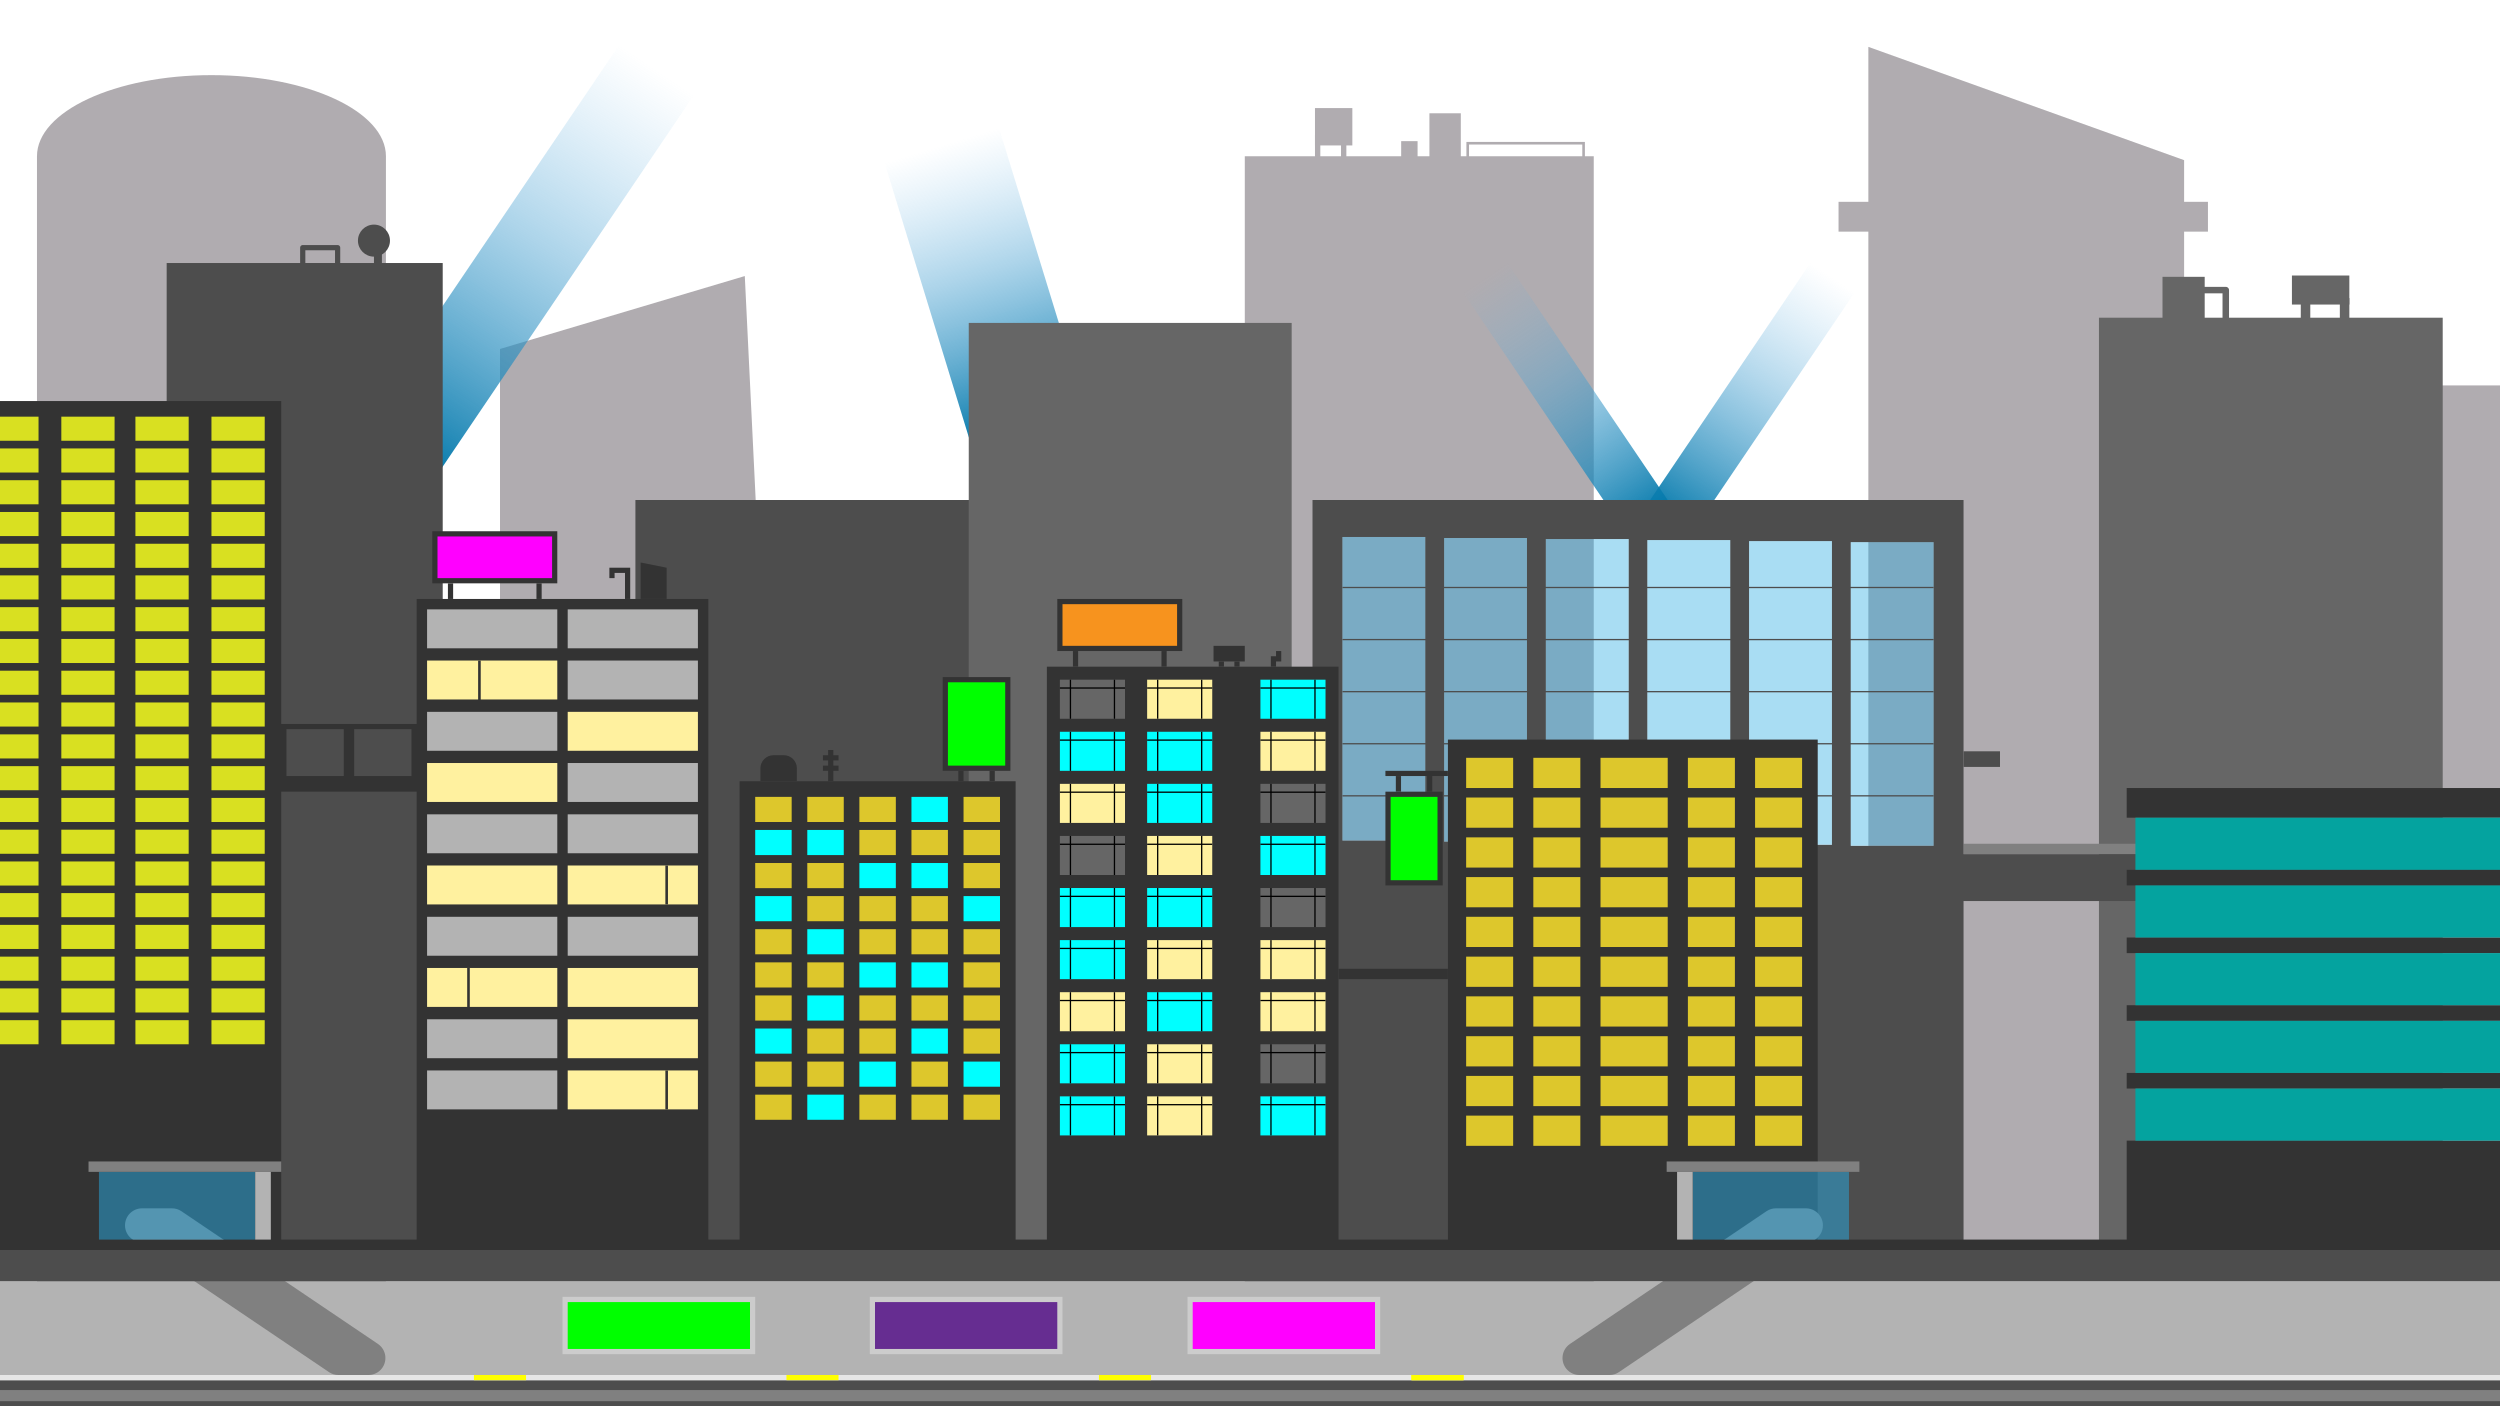 <?xml version="1.0" encoding="utf-8"?>
<!-- Generator: Adobe Illustrator 25.1.0, SVG Export Plug-In . SVG Version: 6.00 Build 0)  -->
<svg version="1.1" xmlns="http://www.w3.org/2000/svg" xmlns:xlink="http://www.w3.org/1999/xlink" x="0px" y="0px"
	 viewBox="0 0 1920 1080" style="enable-background:new 0 0 1920 1080;" xml:space="preserve">
<style type="text/css">
	.st0{fill:#B0ACB0;}
	.st1{fill:#666666;}
	.st2{fill:none;stroke:#666666;stroke-width:5;stroke-linejoin:round;stroke-miterlimit:10;}
	.st3{fill:#808080;}
	.st4{fill:#4D4D4D;}
	.st5{fill:#B3B3B3;}
	.st6{opacity:0.4;}
	.st7{opacity:0.5;fill:#DDC72C;enable-background:new    ;}
	.st8{fill:#F2F2F2;}
	.st9{fill:url(#SVGID_1_);}
	.st10{fill:url(#SVGID_2_);}
	.st11{fill:url(#SVGID_3_);}
	.st12{fill:url(#SVGID_4_);}
	.st13{fill:#29ABE2;}
	.st14{fill:none;stroke:#4D4D4D;stroke-miterlimit:10;}
	.st15{fill:#333333;}
	.st16{fill:#DDC72C;}
	.st17{fill:#00FFFF;}
	.st18{fill:#FFF19F;}
	.st19{fill:#D9E021;}
	.st20{fill:#04A39F;}
	.st21{fill:none;stroke:#000000;stroke-miterlimit:10;}
	.st22{fill:none;stroke:#333333;stroke-width:2;stroke-miterlimit:10;}
	.st23{fill:#00FF00;}
	.st24{fill:#FF00FF;}
	.st25{fill:#F7931E;}
	.st26{fill:#E6E6E6;}
	.st27{fill:#FFFF00;}
	.st28{fill:#CCCCCC;}
	.st29{fill:#662D91;}
	.st30{opacity:0.5;fill:#29ABE2;enable-background:new    ;}
	.st31{fill:none;stroke:#B0ACB0;stroke-width:2;stroke-miterlimit:10;}
	.st32{fill:none;stroke:#4D4D4D;stroke-width:4;stroke-linejoin:round;stroke-miterlimit:10;}
</style>
<!-- sassy asses-->
<g id="Layer_1">
	<g id="layer_x5F_4">
		<polygon class="st0" points="572,212 384,268 384,952 608,952 		"/>
		<rect x="1716" y="296" class="st0" width="288" height="660"/>
		<rect x="956" y="120" class="st0" width="268" height="880"/>
		<g>
			<polygon class="st0" points="1677.4,123 1434.9,36 1434.9,957 1677.4,957 			"/>
			<rect x="1412" y="155" class="st0" width="283.7" height="22.9"/>
		</g>
		<path class="st0" d="M162.4,57.7c-74,0-134,27.9-134,62.3v880h268V120C296.4,85.6,236.4,57.7,162.4,57.7z"/>
		<rect x="1009.9" y="83" class="st0" width="28.7" height="28.7"/>
		<rect x="1097.8" y="87" class="st0" width="24.1" height="34"/>
		<rect x="1009.9" y="103.9" class="st0" width="4.1" height="21.8"/>
		<rect x="1029.9" y="103.9" class="st0" width="4.1" height="21.8"/>
	</g>
	<g id="layer_x5F_3">
		<rect x="1612" y="244" class="st1" width="264" height="712"/>
		<rect x="1760.2" y="211.6" class="st1" width="44.1" height="22.3"/>
		<rect x="1797" y="228.9" class="st1" width="7.3" height="20.1"/>
		<rect x="1767" y="228.9" class="st1" width="7.3" height="20.1"/>
		<rect x="1660.8" y="212.6" class="st1" width="32.4" height="32.4"/>
		<polyline class="st2" points="1689.8,222.8 1709.4,222.8 1709.4,253.5 		"/>
	</g>
	<g id="bart_x5F_rail_x5F_bg">
		<rect x="1508" y="648" class="st3" width="1660" height="8"/>
	</g>
	<g id="bart_x5F_bg">
		<rect x="2472" y="596" class="st4" width="12" height="52"/>
		<rect x="2644" y="596" class="st4" width="12" height="52"/>
		<rect x="2952" y="596" class="st4" width="12" height="52"/>
		<rect x="3124" y="596" class="st4" width="12" height="52"/>
		<rect x="3436" y="596" class="st4" width="12" height="52"/>
		<g>
			<path class="st4" d="M2409.4,596.6c0.9-0.4,1.8-0.8,2.7-1.1C2411.2,595.8,2410.3,596.2,2409.4,596.6z"/>
			<path class="st4" d="M2415.4,594.3c4.1-1.3,8.3-2,12.6-2.2C2423.7,592.3,2419.5,593,2415.4,594.3z"/>
			<path class="st4" d="M2412.4,595.3c0.9-0.4,1.9-0.7,2.8-1C2414.3,594.6,2413.4,595,2412.4,595.3z"/>
			<path class="st4" d="M2406.5,598c0.9-0.5,1.7-0.9,2.6-1.3C2408.2,597.1,2407.3,597.6,2406.5,598z"/>
			<path class="st4" d="M2403.5,599.7c0.9-0.5,1.7-1,2.6-1.5C2405.3,598.6,2404.4,599.1,2403.5,599.7z"/>
			<path class="st4" d="M2430.6,592c-0.9,0-1.8,0-2.6,0.1V616h-51l5.9-3.6l-10,6.1c-5.7,3.5-9.5,9.2-10.6,15.8L2360,652h72h44v-60
				H2430.6z"/>
		</g>
		<g>
			<path class="st4" d="M3506.9,596.7c0.9,0.4,1.8,0.8,2.6,1.3C3508.7,597.6,3507.8,597.1,3506.9,596.7z"/>
			<path class="st4" d="M3503.9,595.4c0.9,0.3,1.8,0.7,2.7,1.1C3505.7,596.2,3504.8,595.8,3503.9,595.4z"/>
			<path class="st4" d="M3509.8,598.2c0.9,0.5,1.8,1,2.6,1.5C3511.6,599.1,3510.7,598.6,3509.8,598.2z"/>
			<path class="st4" d="M3553.7,634.3c-1.1-6.6-5-12.3-10.6-15.8l-10-6.1l5.9,3.6h-51v-23.9c-0.9,0-1.7-0.1-2.6-0.1H3440v60h44h72
				L3553.7,634.3z"/>
			<path class="st4" d="M3488,592.1c4.3,0.2,8.5,1,12.6,2.2C3496.5,593,3492.3,592.3,3488,592.1z"/>
			<path class="st4" d="M3500.8,594.3c1,0.3,1.9,0.6,2.8,1C3502.6,595,3501.7,594.6,3500.8,594.3z"/>
		</g>
		<path class="st4" d="M2480,592v60h168v-60H2480z M2536,616h-52v-20h52V616z M2584,640h-40v-44h40V640z M2644,616h-52v-20h52V616z"
			/>
		<rect x="2544" y="640" class="st5" width="40" height="4"/>
		<path class="st4" d="M2960,592v60h168v-60H2960z M3016,616h-52v-20h52V616z M3064,640h-40v-44h40V640z M3124,616h-52v-20h52V616z"
			/>
		<rect x="3024" y="640" class="st5" width="40" height="4"/>
		<path class="st4" d="M2652,592v60h304v-60H2652z M2776,616h-120v-20h120V616z M2824,640h-40v-44h40V640z M2952,616h-120v-20h120
			V616z"/>
		<rect x="2784" y="640" class="st5" width="40" height="4"/>
		<path class="st4" d="M3132,592v60h304v-60H3132z M3256,616h-120v-20h120V616z M3304,640h-40v-44h40V640z M3432,616h-120v-20h120
			V616z"/>
		<rect x="3264" y="640" class="st5" width="40" height="4"/>
		<g>
			<rect x="2544" y="596" class="st4" width="20" height="48"/>
			<rect x="2564" y="596" class="st4" width="20" height="48"/>
		</g>
		<g>
			<rect x="2784" y="596" class="st4" width="20" height="48"/>
			<rect x="2804" y="596" class="st4" width="20" height="48"/>
		</g>
		<g>
			<rect x="3024" y="596" class="st4" width="20" height="48"/>
			<rect x="3044" y="596" class="st4" width="20" height="48"/>
		</g>
		<g>
			<rect x="3264" y="596" class="st4" width="20" height="48"/>
			<rect x="3284" y="596" class="st4" width="20" height="48"/>
		</g>
		<g class="st6">
			<path class="st7" d="M2403.5,599.7L2377,616h51v-23.9C2419.4,592.5,2410.9,595.1,2403.5,599.7z"/>
			<path class="st7" d="M3512.5,599.7L3539,616h-51v-23.9C3496.6,592.5,3505.1,595.1,3512.5,599.7z"/>
			<rect x="2484" y="596" class="st7" width="52" height="20"/>
			<rect x="2592" y="596" class="st7" width="52" height="20"/>
			<rect x="2964" y="596" class="st7" width="52" height="20"/>
			<rect x="3072" y="596" class="st7" width="52" height="20"/>
			<rect x="2656" y="596" class="st7" width="120" height="20"/>
			<rect x="2832" y="596" class="st7" width="120" height="20"/>
			<rect x="3136" y="596" class="st7" width="120" height="20"/>
			<rect x="3312" y="596" class="st7" width="120" height="20"/>
		</g>
		<g>
			<path class="st8" d="M2428,592.1"/>
		</g>
	</g>
	<g id="layer_x5F_2">
		
			<linearGradient id="SVGID_1_" gradientUnits="userSpaceOnUse" x1="1358.9" y1="167.344" x2="1358.9" y2="396.344" gradientTransform="matrix(0.828 0.56 -0.56 0.828 375.439 -686.606)">
			<stop  offset="0" style="stop-color:#6CB5E4;stop-opacity:0"/>
			<stop  offset="0.161" style="stop-color:#63B0DF;stop-opacity:0.161"/>
			<stop  offset="0.429" style="stop-color:#49A1D1;stop-opacity:0.429"/>
			<stop  offset="0.769" style="stop-color:#2089BA;stop-opacity:0.769"/>
			<stop  offset="1" style="stop-color:#0077A9"/>
		</linearGradient>
		<polygon class="st9" points="1424.4,224.6 1390.5,201.7 1262.3,391.4 1296.1,414.3 		"/>
		
			<linearGradient id="SVGID_2_" gradientUnits="userSpaceOnUse" x1="1358.9" y1="167.344" x2="1358.9" y2="396.344" gradientTransform="matrix(-0.828 0.56 0.56 0.828 2172.62 -686.606)">
			<stop  offset="0" style="stop-color:#6CB5E4;stop-opacity:0"/>
			<stop  offset="0.161" style="stop-color:#63B0DF;stop-opacity:0.161"/>
			<stop  offset="0.429" style="stop-color:#49A1D1;stop-opacity:0.429"/>
			<stop  offset="0.769" style="stop-color:#2089BA;stop-opacity:0.769"/>
			<stop  offset="1" style="stop-color:#0077A9"/>
		</linearGradient>
		<polygon class="st10" points="1123.7,224.6 1157.5,201.7 1285.8,391.4 1251.9,414.3 		"/>
		
			<linearGradient id="SVGID_3_" gradientUnits="userSpaceOnUse" x1="1646.944" y1="-131.706" x2="1646.944" y2="97.294" gradientTransform="matrix(-2.15 0.66 0.293 0.956 4303.099 -849.417)">
			<stop  offset="0" style="stop-color:#6CB5E4;stop-opacity:0"/>
			<stop  offset="0.161" style="stop-color:#63B0DF;stop-opacity:0.161"/>
			<stop  offset="0.429" style="stop-color:#49A1D1;stop-opacity:0.429"/>
			<stop  offset="0.769" style="stop-color:#2089BA;stop-opacity:0.769"/>
			<stop  offset="1" style="stop-color:#0077A9"/>
		</linearGradient>
		<polygon class="st11" points="679.5,125.5 767.3,98.5 834.5,317.4 746.7,344.4 		"/>
		
			<linearGradient id="SVGID_4_" gradientUnits="userSpaceOnUse" x1="1806.085" y1="-206.986" x2="1806.085" y2="22.014" gradientTransform="matrix(-1.401 -0.947 -0.877 1.298 2853.782 2033.192)">
			<stop  offset="0" style="stop-color:#6CB5E4;stop-opacity:0"/>
			<stop  offset="0.161" style="stop-color:#63B0DF;stop-opacity:0.161"/>
			<stop  offset="0.429" style="stop-color:#49A1D1;stop-opacity:0.429"/>
			<stop  offset="0.769" style="stop-color:#2089BA;stop-opacity:0.769"/>
			<stop  offset="1" style="stop-color:#0077A9"/>
		</linearGradient>
		<polygon class="st12" points="475.8,34.1 533.1,72.8 332.2,369.9 274.9,331.2 		"/>
		<rect x="1500" y="656" class="st4" width="1248" height="36"/>
		<rect x="488" y="384" class="st4" width="284" height="572"/>
		<rect x="128" y="202" class="st4" width="212" height="754"/>
		<rect x="744" y="248" class="st1" width="248" height="708"/>
		<rect x="1508" y="577" class="st4" width="28" height="12"/>
		<path class="st4" d="M1008,384v572h500V384H1008z M1094.6,645.6H1031V412.4h63.6V645.6z M1172.7,646.4h-63.6V413.2h63.6V646.4z
			 M1250.8,647.2h-63.6V414h63.6V647.2z M1328.8,648h-63.6V414.8h63.6V648z M1406.9,648.8h-63.6V415.6h63.6V648.8z M1485,649.6
			h-63.6V416.4h63.6V649.6z"/>
		<g class="st6">
			<rect x="1421.4" y="416.4" class="st13" width="63.6" height="233.1"/>
			<rect x="1343.3" y="415.6" class="st13" width="63.6" height="233.1"/>
			<rect x="1265.2" y="414.8" class="st13" width="63.6" height="233.1"/>
			<rect x="1187.2" y="414" class="st13" width="63.6" height="233.1"/>
			<rect x="1109.1" y="413.2" class="st13" width="63.6" height="233.1"/>
			<rect x="1031" y="412.4" class="st13" width="63.6" height="233.1"/>
		</g>
		<line class="st14" x1="1031" y1="451.2" x2="1485" y2="451.2"/>
		<line class="st14" x1="1031" y1="491.2" x2="1485" y2="491.2"/>
		<line class="st14" x1="1031" y1="531.2" x2="1485" y2="531.2"/>
		<line class="st14" x1="1031" y1="571.2" x2="1485" y2="571.2"/>
		<line class="st14" x1="1031" y1="611.2" x2="1485" y2="611.2"/>
		<circle class="st4" cx="287.2" cy="184.8" r="12.3"/>
		<rect x="287.2" y="190.4" class="st4" width="6.1" height="21.6"/>
	</g>
	<g id="layer_x5F_1">
		<rect x="1112" y="568" class="st15" width="284" height="388"/>
		<rect x="804" y="512" class="st15" width="224" height="444"/>
		<rect x="320" y="460" class="st15" width="224" height="496.3"/>
		<rect x="568" y="600" class="st15" width="212" height="356"/>
		<rect x="1028" y="744" class="st15" width="84" height="8"/>
		<rect x="1064" y="592" class="st15" width="48" height="4"/>
		<rect x="1072" y="596" class="st15" width="4" height="12"/>
		<rect x="1096" y="596" class="st15" width="4" height="12"/>
		<rect x="1064" y="608" class="st15" width="44" height="72"/>
		<rect x="760" y="592" class="st15" width="4" height="8"/>
		<rect x="736" y="592" class="st15" width="4" height="8"/>
		<rect x="724" y="520" class="st15" width="52" height="72"/>
		<rect x="824" y="500" class="st15" width="4" height="12"/>
		<rect x="892" y="500" class="st15" width="4" height="12"/>
		<rect x="812" y="460" class="st15" width="96" height="40"/>
		<rect x="344" y="448" class="st15" width="4" height="12"/>
		<rect x="412" y="448" class="st15" width="4" height="12"/>
		<rect x="332" y="408" class="st15" width="96" height="40"/>
		<rect x="-24" y="308" class="st15" width="240" height="648"/>
		<rect x="936" y="508" class="st15" width="4" height="4"/>
		<rect x="948" y="508" class="st15" width="4" height="4"/>
		<rect x="932" y="496" class="st15" width="24" height="12"/>
		<polygon class="st15" points="980,500 980,504 976,504 976,508 976,512 980,512 980,508 984,508 984,504 984,500 		"/>
		<polygon class="st15" points="492,460 512,460 512,436 492,432 		"/>
		<rect x="636" y="576" class="st15" width="4" height="24"/>
		<rect x="632" y="580" class="st15" width="12" height="4"/>
		<rect x="632" y="588" class="st15" width="12" height="4"/>
		<path class="st15" d="M602,580h-8c-5.5,0-10,4.5-10,10v10h28v-10C612,584.5,607.5,580,602,580z"/>
		<polygon class="st15" points="480,436 472,436 468,436 468,440 468,444 472,444 472,440 480,440 480,460 484,460 484,440 484,436 
					"/>
		<path class="st15" d="M212,556v52h112v-52H212z M264,596h-44v-36h44V596z M316,596h-44v-36h44V596z"/>
		<g>
			<g>
				<rect x="1126" y="582" class="st16" width="36.1" height="23.2"/>
				<rect x="1126" y="612.5" class="st16" width="36.1" height="23.2"/>
				<rect x="1126" y="643.1" class="st16" width="36.1" height="23.2"/>
				<rect x="1126" y="673.6" class="st16" width="36.1" height="23.2"/>
				<rect x="1126" y="704.1" class="st16" width="36.1" height="23.2"/>
				<rect x="1126" y="734.7" class="st16" width="36.1" height="23.2"/>
				<rect x="1126" y="765.2" class="st16" width="36.1" height="23.2"/>
				<rect x="1126" y="795.8" class="st16" width="36.1" height="23.2"/>
				<rect x="1126" y="826.3" class="st16" width="36.1" height="23.2"/>
				<rect x="1126" y="856.8" class="st16" width="36.1" height="23.2"/>
			</g>
			<g>
				<rect x="1177.6" y="582" class="st16" width="36.1" height="23.2"/>
				<rect x="1177.6" y="612.5" class="st16" width="36.1" height="23.2"/>
				<rect x="1177.6" y="643.1" class="st16" width="36.1" height="23.2"/>
				<rect x="1177.6" y="673.6" class="st16" width="36.1" height="23.2"/>
				<rect x="1177.6" y="704.1" class="st16" width="36.1" height="23.2"/>
				<rect x="1177.6" y="734.7" class="st16" width="36.1" height="23.2"/>
				<rect x="1177.6" y="765.2" class="st16" width="36.1" height="23.2"/>
				<rect x="1177.6" y="795.8" class="st16" width="36.1" height="23.2"/>
				<rect x="1177.6" y="826.3" class="st16" width="36.1" height="23.2"/>
				<rect x="1177.6" y="856.8" class="st16" width="36.1" height="23.2"/>
			</g>
			<g>
				<rect x="1347.9" y="582" class="st16" width="36.1" height="23.2"/>
				<rect x="1347.9" y="612.5" class="st16" width="36.1" height="23.2"/>
				<rect x="1347.9" y="643.1" class="st16" width="36.1" height="23.2"/>
				<rect x="1347.9" y="673.6" class="st16" width="36.1" height="23.2"/>
				<rect x="1347.9" y="704.1" class="st16" width="36.1" height="23.2"/>
				<rect x="1347.9" y="734.7" class="st16" width="36.1" height="23.2"/>
				<rect x="1347.9" y="765.2" class="st16" width="36.1" height="23.2"/>
				<rect x="1347.9" y="795.8" class="st16" width="36.1" height="23.2"/>
				<rect x="1347.9" y="826.3" class="st16" width="36.1" height="23.2"/>
				<rect x="1347.9" y="856.8" class="st16" width="36.1" height="23.2"/>
			</g>
			<g>
				<rect x="1296.3" y="582" class="st16" width="36.1" height="23.2"/>
				<rect x="1296.3" y="612.5" class="st16" width="36.1" height="23.2"/>
				<rect x="1296.3" y="643.1" class="st16" width="36.1" height="23.2"/>
				<rect x="1296.3" y="673.6" class="st16" width="36.1" height="23.2"/>
				<rect x="1296.3" y="704.1" class="st16" width="36.1" height="23.2"/>
				<rect x="1296.3" y="734.7" class="st16" width="36.1" height="23.2"/>
				<rect x="1296.3" y="765.2" class="st16" width="36.1" height="23.2"/>
				<rect x="1296.3" y="795.8" class="st16" width="36.1" height="23.2"/>
				<rect x="1296.3" y="826.3" class="st16" width="36.1" height="23.2"/>
				<rect x="1296.3" y="856.8" class="st16" width="36.1" height="23.2"/>
			</g>
			<g>
				<rect x="1229.2" y="582" class="st16" width="51.6" height="23.2"/>
				<rect x="1229.2" y="612.5" class="st16" width="51.6" height="23.2"/>
				<rect x="1229.2" y="643.1" class="st16" width="51.6" height="23.2"/>
				<rect x="1229.2" y="673.6" class="st16" width="51.6" height="23.2"/>
				<rect x="1229.2" y="704.1" class="st16" width="51.6" height="23.2"/>
				<rect x="1229.2" y="734.7" class="st16" width="51.6" height="23.2"/>
				<rect x="1229.2" y="765.2" class="st16" width="51.6" height="23.2"/>
				<rect x="1229.2" y="795.8" class="st16" width="51.6" height="23.2"/>
				<rect x="1229.2" y="826.3" class="st16" width="51.6" height="23.2"/>
				<rect x="1229.2" y="856.8" class="st16" width="51.6" height="23.2"/>
			</g>
		</g>
		<g>
			<rect x="580" y="612" class="st16" width="28" height="19.3"/>
			<rect x="580" y="637.4" class="st17" width="28" height="19.3"/>
			<rect x="580" y="662.8" class="st16" width="28" height="19.3"/>
			<rect x="580" y="688.2" class="st17" width="28" height="19.3"/>
			<rect x="580" y="713.6" class="st16" width="28" height="19.3"/>
			<rect x="580" y="739.1" class="st16" width="28" height="19.3"/>
			<rect x="580" y="764.5" class="st16" width="28" height="19.3"/>
			<rect x="580" y="789.9" class="st17" width="28" height="19.3"/>
			<rect x="580" y="815.3" class="st16" width="28" height="19.3"/>
			<rect x="580" y="840.7" class="st16" width="28" height="19.3"/>
		</g>
		<g>
			<rect x="620" y="612" class="st16" width="28" height="19.3"/>
			<rect x="620" y="637.4" class="st17" width="28" height="19.3"/>
			<rect x="620" y="662.8" class="st16" width="28" height="19.3"/>
			<rect x="620" y="688.2" class="st16" width="28" height="19.3"/>
			<rect x="620" y="713.6" class="st17" width="28" height="19.3"/>
			<rect x="620" y="739.1" class="st16" width="28" height="19.3"/>
			<rect x="620" y="764.5" class="st17" width="28" height="19.3"/>
			<rect x="620" y="789.9" class="st16" width="28" height="19.3"/>
			<rect x="620" y="815.3" class="st16" width="28" height="19.3"/>
			<rect x="620" y="840.7" class="st17" width="28" height="19.3"/>
		</g>
		<g>
			<rect x="700" y="612" class="st17" width="28" height="19.3"/>
			<rect x="700" y="637.4" class="st16" width="28" height="19.3"/>
			<rect x="700" y="662.8" class="st17" width="28" height="19.3"/>
			<rect x="700" y="688.2" class="st16" width="28" height="19.3"/>
			<rect x="700" y="713.6" class="st16" width="28" height="19.3"/>
			<rect x="700" y="739.1" class="st17" width="28" height="19.3"/>
			<rect x="700" y="764.5" class="st16" width="28" height="19.3"/>
			<rect x="700" y="789.9" class="st17" width="28" height="19.3"/>
			<rect x="700" y="815.3" class="st16" width="28" height="19.3"/>
			<rect x="700" y="840.7" class="st16" width="28" height="19.3"/>
		</g>
		<g>
			<rect x="660" y="612" class="st16" width="28" height="19.3"/>
			<rect x="660" y="637.4" class="st16" width="28" height="19.3"/>
			<rect x="660" y="662.8" class="st17" width="28" height="19.3"/>
			<rect x="660" y="688.2" class="st16" width="28" height="19.3"/>
			<rect x="660" y="713.6" class="st16" width="28" height="19.3"/>
			<rect x="660" y="739.1" class="st17" width="28" height="19.3"/>
			<rect x="660" y="764.5" class="st16" width="28" height="19.3"/>
			<rect x="660" y="789.9" class="st16" width="28" height="19.3"/>
			<rect x="660" y="815.3" class="st17" width="28" height="19.3"/>
			<rect x="660" y="840.7" class="st16" width="28" height="19.3"/>
		</g>
		<g>
			<rect x="436" y="468" class="st5" width="100" height="29.9"/>
			<rect x="436" y="507.3" class="st5" width="100" height="29.9"/>
			<rect x="436" y="546.7" class="st18" width="100" height="29.9"/>
			<rect x="436" y="586" class="st5" width="100" height="29.9"/>
			<rect x="436" y="625.4" class="st5" width="100" height="29.9"/>
			<rect x="436" y="664.7" class="st18" width="100" height="29.9"/>
			<rect x="436" y="704.1" class="st5" width="100" height="29.9"/>
			<rect x="436" y="743.4" class="st18" width="100" height="29.9"/>
			<rect x="436" y="782.8" class="st18" width="100" height="29.9"/>
			<rect x="436" y="822.1" class="st18" width="100" height="29.9"/>
		</g>
		<g>
			<rect x="1633.3" y="824" class="st15" width="321.4" height="12"/>
			<rect x="1633.3" y="772" class="st15" width="321.4" height="12"/>
			<rect x="1633.3" y="876" class="st15" width="321.4" height="80"/>
			<rect x="1633.3" y="605.2" class="st15" width="321.4" height="22.8"/>
			<rect x="1633.3" y="720" class="st15" width="321.4" height="12"/>
			<rect x="1633.3" y="668" class="st15" width="321.4" height="12"/>
		</g>
		<g>
			<rect x="328" y="468" class="st5" width="100" height="29.9"/>
			<rect x="328" y="507.3" class="st18" width="100" height="29.9"/>
			<rect x="328" y="546.7" class="st5" width="100" height="29.9"/>
			<rect x="328" y="586" class="st18" width="100" height="29.9"/>
			<rect x="328" y="625.4" class="st5" width="100" height="29.9"/>
			<rect x="328" y="664.7" class="st18" width="100" height="29.9"/>
			<rect x="328" y="704.1" class="st5" width="100" height="29.9"/>
			<rect x="328" y="743.4" class="st18" width="100" height="29.9"/>
			<rect x="328" y="782.8" class="st5" width="100" height="29.9"/>
			<rect x="328" y="822.1" class="st5" width="100" height="29.9"/>
		</g>
		<g>
			<rect x="740" y="612" class="st16" width="28" height="19.3"/>
			<rect x="740" y="637.4" class="st16" width="28" height="19.3"/>
			<rect x="740" y="662.8" class="st16" width="28" height="19.3"/>
			<rect x="740" y="688.2" class="st17" width="28" height="19.3"/>
			<rect x="740" y="713.6" class="st16" width="28" height="19.3"/>
			<rect x="740" y="739.1" class="st16" width="28" height="19.3"/>
			<rect x="740" y="764.5" class="st16" width="28" height="19.3"/>
			<rect x="740" y="789.9" class="st16" width="28" height="19.3"/>
			<rect x="740" y="815.3" class="st17" width="28" height="19.3"/>
			<rect x="740" y="840.7" class="st16" width="28" height="19.3"/>
		</g>
		<g>
			<rect x="104" y="320" class="st19" width="40.9" height="18.5"/>
			<rect x="104" y="344.4" class="st19" width="40.9" height="18.5"/>
			<rect x="104" y="368.8" class="st19" width="40.9" height="18.5"/>
			<rect x="104" y="393.2" class="st19" width="40.9" height="18.5"/>
			<rect x="104" y="417.6" class="st19" width="40.9" height="18.5"/>
			<rect x="104" y="441.9" class="st19" width="40.9" height="18.5"/>
			<rect x="104" y="466.3" class="st19" width="40.9" height="18.5"/>
			<rect x="104" y="490.7" class="st19" width="40.9" height="18.5"/>
			<rect x="104" y="515.1" class="st19" width="40.9" height="18.5"/>
			<rect x="104" y="539.5" class="st19" width="40.9" height="18.5"/>
		</g>
		<g>
			<rect x="162.4" y="320" class="st19" width="40.9" height="18.5"/>
			<rect x="162.4" y="344.4" class="st19" width="40.9" height="18.5"/>
			<rect x="162.4" y="368.8" class="st19" width="40.9" height="18.5"/>
			<rect x="162.4" y="393.2" class="st19" width="40.9" height="18.5"/>
			<rect x="162.4" y="417.6" class="st19" width="40.9" height="18.5"/>
			<rect x="162.4" y="441.9" class="st19" width="40.9" height="18.5"/>
			<rect x="162.4" y="466.3" class="st19" width="40.9" height="18.5"/>
			<rect x="162.4" y="490.7" class="st19" width="40.9" height="18.5"/>
			<rect x="162.4" y="515.1" class="st19" width="40.9" height="18.5"/>
			<rect x="162.4" y="539.5" class="st19" width="40.9" height="18.5"/>
		</g>
		<g>
			<rect x="-11.3" y="320" class="st19" width="40.9" height="18.5"/>
			<rect x="-11.3" y="344.4" class="st19" width="40.9" height="18.5"/>
			<rect x="-11.3" y="368.8" class="st19" width="40.9" height="18.5"/>
			<rect x="-11.3" y="393.2" class="st19" width="40.9" height="18.5"/>
			<rect x="-11.3" y="417.6" class="st19" width="40.9" height="18.5"/>
			<rect x="-11.3" y="441.9" class="st19" width="40.9" height="18.5"/>
			<rect x="-11.3" y="466.3" class="st19" width="40.9" height="18.5"/>
			<rect x="-11.3" y="490.7" class="st19" width="40.9" height="18.5"/>
			<rect x="-11.3" y="515.1" class="st19" width="40.9" height="18.5"/>
			<rect x="-11.3" y="539.5" class="st19" width="40.9" height="18.5"/>
		</g>
		<g>
			<rect x="47.1" y="320" class="st19" width="40.9" height="18.5"/>
			<rect x="47.1" y="344.4" class="st19" width="40.9" height="18.5"/>
			<rect x="47.1" y="368.8" class="st19" width="40.9" height="18.5"/>
			<rect x="47.1" y="393.2" class="st19" width="40.9" height="18.5"/>
			<rect x="47.1" y="417.6" class="st19" width="40.9" height="18.5"/>
			<rect x="47.1" y="441.9" class="st19" width="40.9" height="18.5"/>
			<rect x="47.1" y="466.3" class="st19" width="40.9" height="18.5"/>
			<rect x="47.1" y="490.7" class="st19" width="40.9" height="18.5"/>
			<rect x="47.1" y="515.1" class="st19" width="40.9" height="18.5"/>
			<rect x="47.1" y="539.5" class="st19" width="40.9" height="18.5"/>
		</g>
		<g>
			<rect x="104" y="564" class="st19" width="40.9" height="18.5"/>
			<rect x="104" y="588.4" class="st19" width="40.9" height="18.5"/>
			<rect x="104" y="612.8" class="st19" width="40.9" height="18.5"/>
			<rect x="104" y="637.2" class="st19" width="40.9" height="18.5"/>
			<rect x="104" y="661.6" class="st19" width="40.9" height="18.5"/>
			<rect x="104" y="685.9" class="st19" width="40.9" height="18.5"/>
			<rect x="104" y="710.3" class="st19" width="40.9" height="18.5"/>
			<rect x="104" y="734.7" class="st19" width="40.9" height="18.5"/>
			<rect x="104" y="759.1" class="st19" width="40.9" height="18.5"/>
			<rect x="104" y="783.5" class="st19" width="40.9" height="18.5"/>
		</g>
		<g>
			<rect x="162.4" y="564" class="st19" width="40.9" height="18.5"/>
			<rect x="162.4" y="588.4" class="st19" width="40.9" height="18.5"/>
			<rect x="162.4" y="612.8" class="st19" width="40.9" height="18.5"/>
			<rect x="162.4" y="637.2" class="st19" width="40.9" height="18.5"/>
			<rect x="162.4" y="661.6" class="st19" width="40.9" height="18.5"/>
			<rect x="162.4" y="685.9" class="st19" width="40.9" height="18.5"/>
			<rect x="162.4" y="710.3" class="st19" width="40.9" height="18.5"/>
			<rect x="162.4" y="734.7" class="st19" width="40.9" height="18.5"/>
			<rect x="162.4" y="759.1" class="st19" width="40.9" height="18.5"/>
			<rect x="162.4" y="783.5" class="st19" width="40.9" height="18.5"/>
		</g>
		<g>
			<rect x="-11.3" y="564" class="st19" width="40.9" height="18.5"/>
			<rect x="-11.3" y="588.4" class="st19" width="40.9" height="18.5"/>
			<rect x="-11.3" y="612.8" class="st19" width="40.9" height="18.5"/>
			<rect x="-11.3" y="637.2" class="st19" width="40.9" height="18.5"/>
			<rect x="-11.3" y="661.6" class="st19" width="40.9" height="18.5"/>
			<rect x="-11.3" y="685.9" class="st19" width="40.9" height="18.5"/>
			<rect x="-11.3" y="710.3" class="st19" width="40.9" height="18.5"/>
			<rect x="-11.3" y="734.7" class="st19" width="40.9" height="18.5"/>
			<rect x="-11.3" y="759.1" class="st19" width="40.9" height="18.5"/>
			<rect x="-11.3" y="783.5" class="st19" width="40.9" height="18.5"/>
		</g>
		<g>
			<rect x="47.1" y="564" class="st19" width="40.9" height="18.5"/>
			<rect x="47.1" y="588.4" class="st19" width="40.9" height="18.5"/>
			<rect x="47.1" y="612.8" class="st19" width="40.9" height="18.5"/>
			<rect x="47.1" y="637.2" class="st19" width="40.9" height="18.5"/>
			<rect x="47.1" y="661.6" class="st19" width="40.9" height="18.5"/>
			<rect x="47.1" y="685.9" class="st19" width="40.9" height="18.5"/>
			<rect x="47.1" y="710.3" class="st19" width="40.9" height="18.5"/>
			<rect x="47.1" y="734.7" class="st19" width="40.9" height="18.5"/>
			<rect x="47.1" y="759.1" class="st19" width="40.9" height="18.5"/>
			<rect x="47.1" y="783.5" class="st19" width="40.9" height="18.5"/>
		</g>
		<g>
			<rect x="1640" y="628" class="st20" width="308" height="40"/>
		</g>
		<g>
			<rect x="1640" y="680" class="st20" width="308" height="40"/>
		</g>
		<g>
			<rect x="1640" y="732" class="st20" width="308" height="40"/>
		</g>
		<g>
			<rect x="1640" y="784" class="st20" width="308" height="40"/>
		</g>
		<g>
			<rect x="1640" y="836" class="st20" width="308" height="40"/>
		</g>
		<g>
			<rect x="814" y="522" class="st1" width="50" height="30"/>
			<line class="st21" x1="814" y1="528.4" x2="864" y2="528.4"/>
			<line class="st21" x1="855.9" y1="522" x2="855.9" y2="552"/>
			<line class="st21" x1="822.1" y1="522" x2="822.1" y2="552"/>
		</g>
		<g>
			<rect x="968" y="522" class="st17" width="50" height="30"/>
			<line class="st21" x1="968" y1="528.4" x2="1018" y2="528.4"/>
			<line class="st21" x1="1009.9" y1="522" x2="1009.9" y2="552"/>
			<line class="st21" x1="976.1" y1="522" x2="976.1" y2="552"/>
		</g>
		<g>
			<rect x="881" y="522" class="st18" width="50" height="30"/>
			<line class="st21" x1="881" y1="528.4" x2="931" y2="528.4"/>
			<line class="st21" x1="922.9" y1="522" x2="922.9" y2="552"/>
			<line class="st21" x1="889.1" y1="522" x2="889.1" y2="552"/>
		</g>
		<g>
			<rect x="814" y="562" class="st17" width="50" height="30"/>
			<line class="st21" x1="814" y1="568.4" x2="864" y2="568.4"/>
			<line class="st21" x1="855.9" y1="562" x2="855.9" y2="592"/>
			<line class="st21" x1="822.1" y1="562" x2="822.1" y2="592"/>
		</g>
		<g>
			<rect x="968" y="562" class="st18" width="50" height="30"/>
			<line class="st21" x1="968" y1="568.4" x2="1018" y2="568.4"/>
			<line class="st21" x1="1009.9" y1="562" x2="1009.9" y2="592"/>
			<line class="st21" x1="976.1" y1="562" x2="976.1" y2="592"/>
		</g>
		<g>
			<rect x="881" y="562" class="st17" width="50" height="30"/>
			<line class="st21" x1="881" y1="568.4" x2="931" y2="568.4"/>
			<line class="st21" x1="922.9" y1="562" x2="922.9" y2="592"/>
			<line class="st21" x1="889.1" y1="562" x2="889.1" y2="592"/>
		</g>
		<g>
			<rect x="814" y="602" class="st18" width="50" height="30"/>
			<line class="st21" x1="814" y1="608.4" x2="864" y2="608.4"/>
			<line class="st21" x1="855.9" y1="602" x2="855.9" y2="632"/>
			<line class="st21" x1="822.1" y1="602" x2="822.1" y2="632"/>
		</g>
		<g>
			<rect x="968" y="602" class="st1" width="50" height="30"/>
			<line class="st21" x1="968" y1="608.4" x2="1018" y2="608.4"/>
			<line class="st21" x1="1009.9" y1="602" x2="1009.9" y2="632"/>
			<line class="st21" x1="976.1" y1="602" x2="976.1" y2="632"/>
		</g>
		<g>
			<rect x="881" y="602" class="st17" width="50" height="30"/>
			<line class="st21" x1="881" y1="608.4" x2="931" y2="608.4"/>
			<line class="st21" x1="922.9" y1="602" x2="922.9" y2="632"/>
			<line class="st21" x1="889.1" y1="602" x2="889.1" y2="632"/>
		</g>
		<g>
			<rect x="814" y="642" class="st1" width="50" height="30"/>
			<line class="st21" x1="814" y1="648.4" x2="864" y2="648.4"/>
			<line class="st21" x1="855.9" y1="642" x2="855.9" y2="672"/>
			<line class="st21" x1="822.1" y1="642" x2="822.1" y2="672"/>
		</g>
		<g>
			<rect x="968" y="642" class="st17" width="50" height="30"/>
			<line class="st21" x1="968" y1="648.4" x2="1018" y2="648.4"/>
			<line class="st21" x1="1009.9" y1="642" x2="1009.9" y2="672"/>
			<line class="st21" x1="976.1" y1="642" x2="976.1" y2="672"/>
		</g>
		<g>
			<rect x="881" y="642" class="st18" width="50" height="30"/>
			<line class="st21" x1="881" y1="648.4" x2="931" y2="648.4"/>
			<line class="st21" x1="922.9" y1="642" x2="922.9" y2="672"/>
			<line class="st21" x1="889.1" y1="642" x2="889.1" y2="672"/>
		</g>
		<g>
			<rect x="814" y="682" class="st17" width="50" height="30"/>
			<line class="st21" x1="814" y1="688.4" x2="864" y2="688.4"/>
			<line class="st21" x1="855.9" y1="682" x2="855.9" y2="712"/>
			<line class="st21" x1="822.1" y1="682" x2="822.1" y2="712"/>
		</g>
		<g>
			<rect x="968" y="682" class="st1" width="50" height="30"/>
			<line class="st21" x1="968" y1="688.4" x2="1018" y2="688.4"/>
			<line class="st21" x1="1009.9" y1="682" x2="1009.9" y2="712"/>
			<line class="st21" x1="976.1" y1="682" x2="976.1" y2="712"/>
		</g>
		<g>
			<rect x="881" y="682" class="st17" width="50" height="30"/>
			<line class="st21" x1="881" y1="688.4" x2="931" y2="688.4"/>
			<line class="st21" x1="922.9" y1="682" x2="922.9" y2="712"/>
			<line class="st21" x1="889.1" y1="682" x2="889.1" y2="712"/>
		</g>
		<g>
			<rect x="814" y="722" class="st17" width="50" height="30"/>
			<line class="st21" x1="814" y1="728.4" x2="864" y2="728.4"/>
			<line class="st21" x1="855.9" y1="722" x2="855.9" y2="752"/>
			<line class="st21" x1="822.1" y1="722" x2="822.1" y2="752"/>
		</g>
		<g>
			<rect x="968" y="722" class="st18" width="50" height="30"/>
			<line class="st21" x1="968" y1="728.4" x2="1018" y2="728.4"/>
			<line class="st21" x1="1009.9" y1="722" x2="1009.9" y2="752"/>
			<line class="st21" x1="976.1" y1="722" x2="976.1" y2="752"/>
		</g>
		<g>
			<rect x="881" y="722" class="st18" width="50" height="30"/>
			<line class="st21" x1="881" y1="728.4" x2="931" y2="728.4"/>
			<line class="st21" x1="922.9" y1="722" x2="922.9" y2="752"/>
			<line class="st21" x1="889.1" y1="722" x2="889.1" y2="752"/>
		</g>
		<g>
			<rect x="814" y="762" class="st18" width="50" height="30"/>
			<line class="st21" x1="814" y1="768.4" x2="864" y2="768.4"/>
			<line class="st21" x1="855.9" y1="762" x2="855.9" y2="792"/>
			<line class="st21" x1="822.1" y1="762" x2="822.1" y2="792"/>
		</g>
		<g>
			<rect x="968" y="762" class="st18" width="50" height="30"/>
			<line class="st21" x1="968" y1="768.4" x2="1018" y2="768.4"/>
			<line class="st21" x1="1009.9" y1="762" x2="1009.9" y2="792"/>
			<line class="st21" x1="976.1" y1="762" x2="976.1" y2="792"/>
		</g>
		<g>
			<rect x="881" y="762" class="st17" width="50" height="30"/>
			<line class="st21" x1="881" y1="768.4" x2="931" y2="768.4"/>
			<line class="st21" x1="922.9" y1="762" x2="922.9" y2="792"/>
			<line class="st21" x1="889.1" y1="762" x2="889.1" y2="792"/>
		</g>
		<g>
			<rect x="814" y="802" class="st17" width="50" height="30"/>
			<line class="st21" x1="814" y1="808.4" x2="864" y2="808.4"/>
			<line class="st21" x1="855.9" y1="802" x2="855.9" y2="832"/>
			<line class="st21" x1="822.1" y1="802" x2="822.1" y2="832"/>
		</g>
		<g>
			<rect x="968" y="802" class="st1" width="50" height="30"/>
			<line class="st21" x1="968" y1="808.4" x2="1018" y2="808.4"/>
			<line class="st21" x1="1009.9" y1="802" x2="1009.9" y2="832"/>
			<line class="st21" x1="976.1" y1="802" x2="976.1" y2="832"/>
		</g>
		<g>
			<rect x="881" y="802" class="st18" width="50" height="30"/>
			<line class="st21" x1="881" y1="808.4" x2="931" y2="808.4"/>
			<line class="st21" x1="922.9" y1="802" x2="922.9" y2="832"/>
			<line class="st21" x1="889.1" y1="802" x2="889.1" y2="832"/>
		</g>
		<g>
			<rect x="814" y="842" class="st17" width="50" height="30"/>
			<line class="st21" x1="814" y1="848.4" x2="864" y2="848.4"/>
			<line class="st21" x1="855.9" y1="842" x2="855.9" y2="872"/>
			<line class="st21" x1="822.1" y1="842" x2="822.1" y2="872"/>
		</g>
		<g>
			<rect x="968" y="842" class="st17" width="50" height="30"/>
			<line class="st21" x1="968" y1="848.4" x2="1018" y2="848.4"/>
			<line class="st21" x1="1009.9" y1="842" x2="1009.9" y2="872"/>
			<line class="st21" x1="976.1" y1="842" x2="976.1" y2="872"/>
		</g>
		<g>
			<rect x="881" y="842" class="st18" width="50" height="30"/>
			<line class="st21" x1="881" y1="848.4" x2="931" y2="848.4"/>
			<line class="st21" x1="922.9" y1="842" x2="922.9" y2="872"/>
			<line class="st21" x1="889.1" y1="842" x2="889.1" y2="872"/>
		</g>
		<line class="st22" x1="512" y1="822.1" x2="512" y2="852"/>
		<line class="st22" x1="359.8" y1="743.4" x2="359.8" y2="774.2"/>
		<line class="st22" x1="512" y1="664.7" x2="512" y2="694.6"/>
		<line class="st22" x1="368.2" y1="507.3" x2="368.2" y2="538"/>
	</g>
	<g id="neon_x5F_lights">
		<rect x="1068" y="612" class="st23" width="36" height="64"/>
		<rect x="728" y="524" class="st23" width="44" height="64"/>
		<rect x="336" y="412" class="st24" width="88" height="32"/>
		<rect x="816" y="464" class="st25" width="88" height="32"/>
	</g>
	<g id="underground">
		<rect x="-1540" y="1076" class="st4" width="5000" height="4"/>
		<rect x="-1540" y="1068" class="st3" width="5000" height="8"/>
		<rect x="-1540" y="1060" class="st4" width="5000" height="8"/>
		<rect x="-1540" y="984" class="st5" width="5000" height="72"/>
		<path class="st3" d="M1200,1042.9L1200,1042.9c0-4.3,2.2-8.4,5.8-10.8l150.9-101.9c2.2-1.5,4.7-2.2,7.3-2.2h22.9
			c7.2,0,13.1,5.8,13.1,13.1l0,0c0,4.3-2.2,8.4-5.8,10.8l-150.9,101.9c-2.2,1.5-4.7,2.2-7.3,2.2h-22.9
			C1205.8,1056,1200,1050.2,1200,1042.9z"/>
		<path class="st3" d="M296,1042.9L296,1042.9c0-4.3-2.2-8.4-5.8-10.8L139.3,930.2c-2.2-1.5-4.7-2.2-7.3-2.2h-22.9
			c-7.2,0-13.1,5.8-13.1,13.1l0,0c0,4.3,2.2,8.4,5.8,10.8l150.9,101.9c2.2,1.5,4.7,2.2,7.3,2.2h22.9
			C290.2,1056,296,1050.2,296,1042.9z"/>
		<rect x="-1540" y="960" class="st4" width="5000" height="24"/>
		<rect x="-1540" y="1056" class="st26" width="5000" height="4"/>
		<rect x="1084" y="1056" class="st27" width="40" height="4"/>
		<rect x="1084" y="1056" class="st27" width="40" height="4"/>
		<rect x="844" y="1056" class="st27" width="40" height="4"/>
		<rect x="604" y="1056" class="st27" width="40" height="4"/>
		<rect x="364" y="1056" class="st27" width="40" height="4"/>
		<rect x="912" y="996" class="st28" width="148" height="44"/>
		<rect x="916" y="1000" class="st24" width="140" height="36"/>
		<rect x="668" y="996" class="st28" width="148" height="44"/>
		<rect x="672" y="1000" class="st29" width="140" height="36"/>
		<rect x="432" y="996" class="st28" width="148" height="44"/>
		<rect x="436" y="1000" class="st23" width="140" height="36"/>
	</g>
	<g id="bart">
		<rect x="2040" y="1016" class="st4" width="12" height="52"/>
		<rect x="2212" y="1016" class="st4" width="12" height="52"/>
		<rect x="2520" y="1016" class="st4" width="12" height="52"/>
		<rect x="2692" y="1016" class="st4" width="12" height="52"/>
		<rect x="3004" y="1016" class="st4" width="12" height="52"/>
		<g>
			<path class="st13" d="M1977.4,1016.6c0.9-0.4,1.8-0.8,2.7-1.1C1979.2,1015.8,1978.3,1016.2,1977.4,1016.6z"/>
			<path class="st13" d="M1983.4,1014.3c4.1-1.3,8.3-2,12.6-2.2C1991.7,1012.3,1987.5,1013,1983.4,1014.3z"/>
			<path class="st13" d="M1980.4,1015.3c0.9-0.4,1.9-0.7,2.8-1C1982.3,1014.6,1981.4,1015,1980.4,1015.3z"/>
			<path class="st13" d="M1974.5,1018c0.9-0.5,1.7-0.9,2.6-1.3C1976.2,1017.1,1975.3,1017.6,1974.5,1018z"/>
			<path class="st13" d="M1971.5,1019.7c0.9-0.5,1.7-1,2.6-1.5C1973.3,1018.6,1972.4,1019.1,1971.5,1019.7z"/>
			<path class="st13" d="M1998.6,1012c-0.9,0-1.8,0-2.6,0.1v23.9h-51l5.9-3.6l-10,6.1c-5.7,3.5-9.5,9.2-10.6,15.8l-2.3,17.7h72h44
				v-60H1998.6z"/>
		</g>
		<g>
			<path class="st13" d="M3074.9,1016.7c0.9,0.4,1.8,0.8,2.6,1.3C3076.7,1017.6,3075.8,1017.1,3074.9,1016.7z"/>
			<path class="st13" d="M3071.9,1015.4c0.9,0.3,1.8,0.7,2.7,1.1C3073.7,1016.2,3072.8,1015.8,3071.9,1015.4z"/>
			<path class="st13" d="M3077.8,1018.2c0.9,0.5,1.8,1,2.6,1.5C3079.6,1019.1,3078.7,1018.6,3077.8,1018.2z"/>
			<path class="st13" d="M3121.7,1054.3c-1.1-6.6-5-12.3-10.6-15.8l-10-6.1l5.9,3.6h-51v-23.9c-0.9,0-1.7-0.1-2.6-0.1H3008v60h44h72
				L3121.7,1054.3z"/>
			<path class="st13" d="M3056,1012.1c4.3,0.2,8.5,1,12.6,2.2C3064.5,1013,3060.3,1012.3,3056,1012.1z"/>
			<path class="st13" d="M3068.8,1014.3c1,0.3,1.9,0.6,2.8,1C3070.6,1015,3069.7,1014.6,3068.8,1014.3z"/>
		</g>
		<path class="st13" d="M2048,1012v60h168v-60H2048z M2104,1036h-52v-20h52V1036z M2152,1060h-40v-44h40V1060z M2212,1036h-52v-20
			h52V1036z"/>
		<rect x="2112" y="1060" class="st5" width="40" height="4"/>
		<path class="st13" d="M2528,1012v60h168v-60H2528z M2584,1036h-52v-20h52V1036z M2632,1060h-40v-44h40V1060z M2692,1036h-52v-20
			h52V1036z"/>
		<rect x="2592" y="1060" class="st5" width="40" height="4"/>
		<path class="st13" d="M2220,1012v60h304v-60H2220z M2344,1036h-120v-20h120V1036z M2392,1060h-40v-44h40V1060z M2520,1036h-120
			v-20h120V1036z"/>
		<rect x="2352" y="1060" class="st5" width="40" height="4"/>
		<path class="st13" d="M2700,1012v60h304v-60H2700z M2824,1036h-120v-20h120V1036z M2872,1060h-40v-44h40V1060z M3000,1036h-120
			v-20h120V1036z"/>
		<rect x="2832" y="1060" class="st5" width="40" height="4"/>
		<g class="st6">
			<path class="st7" d="M1971.5,1019.7L1945,1036h51v-23.9C1987.4,1012.5,1978.9,1015.1,1971.5,1019.7z"/>
			<path class="st7" d="M3080.5,1019.7l26.5,16.3h-51v-23.9C3064.6,1012.5,3073.1,1015.1,3080.5,1019.7z"/>
			<rect x="2052" y="1016" class="st7" width="52" height="20"/>
			<rect x="2160" y="1016" class="st7" width="52" height="20"/>
			<rect x="2532" y="1016" class="st7" width="52" height="20"/>
			<rect x="2640" y="1016" class="st7" width="52" height="20"/>
			<rect x="2224" y="1016" class="st7" width="120" height="20"/>
			<rect x="2400" y="1016" class="st7" width="120" height="20"/>
			<rect x="2704" y="1016" class="st7" width="120" height="20"/>
			<rect x="2880" y="1016" class="st7" width="120" height="20"/>
		</g>
		<g>
			<path class="st8" d="M3008,1064h115l-1.2-9.7c-0.4-2.2-1.1-4.3-2-6.3H3008V1064z"/>
		</g>
		<polygon class="st8" points="2048,1064 2216,1064 2216,1048 2152,1048 2152,1060 2112,1060 2112,1048 2048,1048 		"/>
		<polygon class="st8" points="2528,1064 2696,1064 2696,1048 2632,1048 2632,1060 2592,1060 2592,1048 2528,1048 		"/>
		<polygon class="st8" points="2220,1064 2524,1064 2524,1048 2392,1048 2392,1060 2352,1060 2352,1048 2220,1048 		"/>
		<polygon class="st8" points="2700,1064 3004,1064 3004,1048 2872,1048 2872,1060 2832,1060 2832,1048 2700,1048 		"/>
		<g>
			<path class="st8" d="M1996,1012.1"/>
			<path class="st8" d="M2044,1064v-16h-111.7c-1,2-1.7,4.1-2,6.3l-1.2,9.7H2044z"/>
		</g>
		<g>
			<rect x="2832" y="1016" class="st13" width="20" height="48"/>
			<rect x="2852" y="1016" class="st13" width="20" height="48"/>
		</g>
		<g>
			<rect x="2112" y="1016" class="st13" width="20" height="48"/>
			<rect x="2132" y="1016" class="st13" width="20" height="48"/>
		</g>
		<g>
			<rect x="2352" y="1016" class="st13" width="20" height="48"/>
			<rect x="2372" y="1016" class="st13" width="20" height="48"/>
		</g>
		<g>
			<rect x="2592" y="1016" class="st13" width="20" height="48"/>
			<rect x="2612" y="1016" class="st13" width="20" height="48"/>
		</g>
	</g>
	<g id="street">
		<rect x="-1540" y="952" class="st15" width="5000" height="8"/>
	</g>
	<g id="subway_x5F_exit">
		<rect x="1300" y="900" class="st30" width="120" height="52"/>
		<rect x="1280" y="892" class="st3" width="148" height="8"/>
		<rect x="1288" y="900" class="st5" width="12" height="52"/>
		<rect x="76" y="900" class="st30" width="120" height="52"/>
		<rect x="68" y="892" class="st3" width="148" height="8"/>
		<rect x="196" y="900" class="st5" width="12" height="52"/>
	</g>
	<g id="sidewalk">
	</g>
	<polyline class="st31" points="1216.2,122.3 1216.2,110 1127.2,110 1127.2,124 	"/>
	<rect x="1076.1" y="108.4" class="st0" width="12.6" height="12.6"/>
	<rect x="232.5" y="190.2" class="st32" width="26.8" height="14.4"/>
</g>
<g id="Layer_2">
</g>
</svg>
